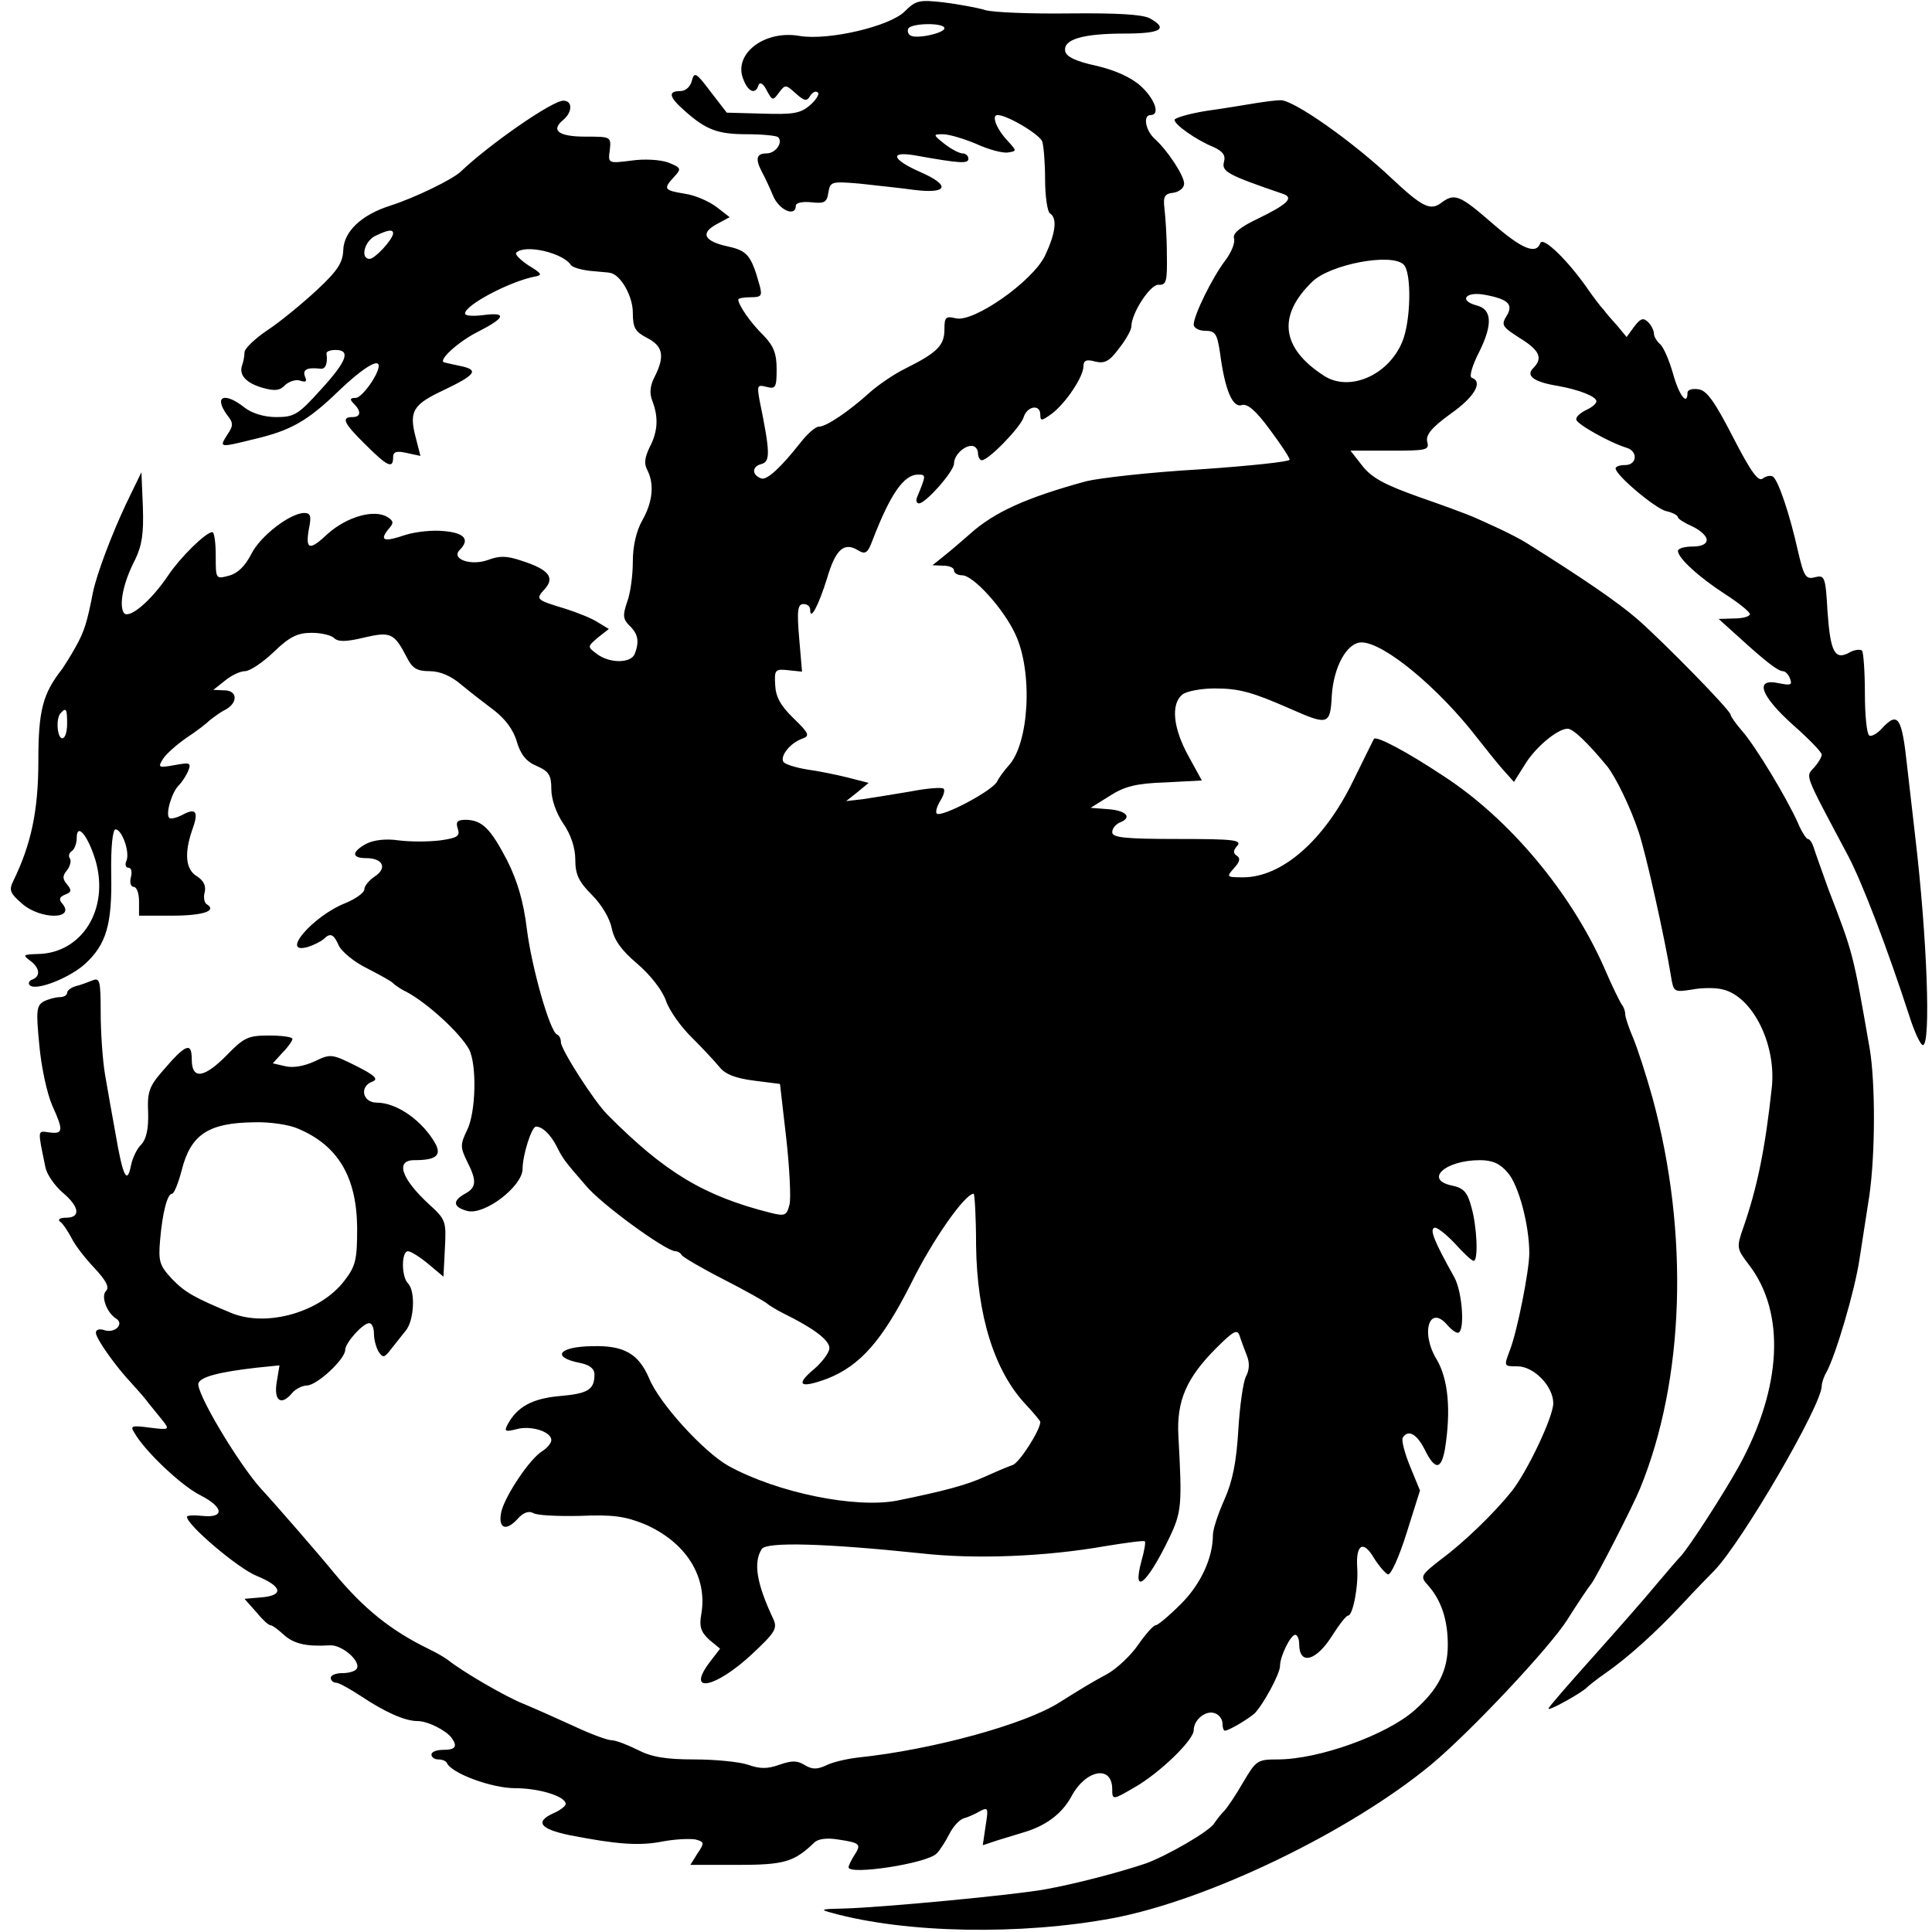 <?xml version="1.0" standalone="no"?>
<!DOCTYPE svg PUBLIC "-//W3C//DTD SVG 20010904//EN"
 "http://www.w3.org/TR/2001/REC-SVG-20010904/DTD/svg10.dtd">
<svg version="1.0" xmlns="http://www.w3.org/2000/svg"
 width="403pt" height="403pt" viewBox="0 0 403 403"
 preserveAspectRatio="xMidYMid meet">

<g transform="translate(0,403) scale(0.1,-0.1)"
fill="#000000" stroke="none">
<path d="M1887 4006 c-31 -31 -159 -61 -219 -51 -73 13 -138 -37 -118 -89 10
-28 26 -34 32 -14 3 8 10 4 17 -10 12 -22 13 -23 26 -5 13 17 14 17 35 -2 18
-16 23 -17 30 -5 5 8 12 11 16 7 4 -3 -4 -16 -17 -27 -20 -17 -36 -19 -99 -17
l-74 2 -34 44 c-30 40 -34 42 -39 22 -3 -12 -13 -21 -24 -21 -26 0 -24 -12 9
-41 45 -40 69 -49 130 -49 32 0 61 -3 65 -6 11 -11 -5 -34 -24 -34 -21 0 -24
-11 -10 -38 5 -9 16 -32 23 -49 12 -31 48 -47 48 -22 0 6 14 9 33 7 27 -3 32
0 35 21 4 22 6 23 65 18 34 -4 85 -9 113 -13 71 -9 78 9 14 37 -59 26 -66 44
-12 35 95 -17 112 -18 112 -7 0 6 -6 11 -12 11 -7 0 -24 9 -38 20 -24 19 -24
20 -3 20 12 0 43 -9 69 -20 26 -12 56 -20 67 -18 18 3 18 3 0 23 -24 25 -36
55 -22 55 20 0 87 -40 93 -55 3 -9 6 -45 6 -80 0 -35 5 -67 10 -70 16 -10 12
-41 -10 -88 -26 -54 -149 -140 -186 -131 -21 5 -24 3 -24 -23 0 -33 -14 -48
-80 -81 -25 -12 -58 -35 -75 -50 -43 -39 -91 -72 -107 -72 -7 0 -24 -15 -38
-33 -41 -52 -70 -79 -82 -75 -20 7 -20 25 0 30 19 5 19 23 -4 135 -5 29 -4 31
15 26 19 -5 21 -1 21 37 0 32 -6 48 -27 70 -27 26 -53 64 -53 75 0 3 12 5 26
5 22 0 24 3 19 23 -18 65 -26 74 -67 83 -50 11 -58 28 -22 47 l26 14 -27 21
c-16 12 -45 25 -67 28 -43 7 -45 10 -22 35 16 17 15 19 -12 30 -17 6 -50 8
-77 4 -48 -6 -49 -6 -45 22 3 28 2 28 -51 28 -56 0 -73 13 -46 35 19 16 20 40
0 40 -23 0 -153 -90 -214 -148 -18 -17 -97 -55 -147 -71 -60 -19 -97 -54 -98
-93 -1 -26 -12 -43 -55 -83 -29 -27 -75 -65 -102 -83 -27 -18 -49 -39 -49 -47
0 -7 -2 -19 -5 -27 -7 -20 8 -37 43 -47 25 -7 36 -6 47 6 9 8 23 12 31 9 12
-4 15 -2 10 9 -5 14 4 19 32 16 11 -2 16 11 13 32 0 4 8 7 19 7 32 0 24 -23
-31 -83 -47 -52 -55 -57 -93 -57 -25 0 -51 8 -66 20 -42 33 -65 24 -36 -16 13
-16 13 -22 0 -41 -17 -27 -17 -27 56 -9 77 18 112 38 178 102 47 45 82 67 82
51 0 -18 -35 -67 -48 -67 -12 0 -13 -3 -4 -12 16 -16 15 -28 -3 -28 -24 0 -18
-13 28 -58 46 -46 57 -50 57 -26 0 12 7 14 29 9 l28 -6 -10 39 c-14 54 -6 68
58 98 67 32 74 42 38 50 -15 3 -32 7 -36 8 -15 3 28 43 70 64 57 29 61 41 13
35 -22 -3 -40 -2 -40 3 0 18 94 67 145 77 17 3 16 6 -12 23 -18 12 -30 24 -26
27 18 18 97 0 114 -26 4 -5 22 -10 40 -12 19 -2 37 -3 41 -4 22 -3 48 -48 48
-83 0 -32 5 -40 30 -53 33 -17 37 -38 16 -80 -10 -19 -12 -35 -5 -52 13 -34
11 -64 -6 -96 -10 -21 -12 -34 -5 -47 15 -29 12 -66 -10 -105 -13 -23 -20 -54
-20 -87 0 -28 -5 -66 -12 -84 -9 -27 -9 -35 5 -49 18 -17 21 -33 11 -59 -8
-20 -53 -20 -79 0 -20 15 -20 15 2 34 l23 18 -23 14 c-12 8 -42 20 -67 28 -63
19 -63 20 -44 41 22 24 9 41 -47 59 -32 11 -47 11 -71 2 -36 -13 -78 2 -59 21
21 21 11 35 -31 39 -24 3 -61 -1 -83 -8 -44 -15 -54 -12 -35 12 12 13 11 17
-1 25 -28 18 -86 1 -126 -35 -37 -35 -46 -33 -39 9 6 28 4 35 -9 35 -30 0 -93
-49 -111 -86 -13 -25 -28 -40 -47 -45 -27 -7 -27 -7 -27 42 0 27 -3 49 -7 49
-14 0 -68 -54 -92 -90 -37 -55 -83 -93 -93 -78 -10 17 -1 63 24 111 14 29 18
54 16 110 l-3 72 -32 -66 c-31 -66 -61 -146 -69 -184 -12 -62 -18 -82 -36
-114 -11 -20 -24 -40 -28 -46 -41 -52 -50 -87 -50 -192 0 -104 -15 -174 -52
-250 -10 -20 -7 -26 18 -48 39 -34 112 -33 84 0 -8 9 -6 14 6 19 13 5 14 9 4
21 -10 12 -10 18 0 30 6 8 9 19 6 24 -4 5 -2 12 4 16 5 3 10 15 10 27 0 33 23
6 39 -46 30 -102 -28 -195 -121 -196 -30 -1 -31 -2 -15 -14 20 -15 22 -32 5
-39 -7 -2 -10 -8 -6 -12 12 -13 83 15 115 44 45 41 57 83 55 188 -1 56 3 93 9
93 13 0 30 -46 23 -65 -4 -8 -2 -15 4 -15 6 0 8 -9 5 -20 -3 -11 0 -20 6 -20
6 0 11 -13 11 -30 l0 -30 69 0 c64 0 95 10 72 24 -5 3 -7 15 -4 25 3 13 -2 24
-16 33 -24 14 -27 48 -10 97 14 38 8 47 -21 31 -12 -6 -24 -9 -27 -6 -8 8 5
53 20 68 7 7 16 21 20 31 6 16 3 17 -29 11 -34 -6 -35 -5 -24 13 7 11 29 30
49 44 20 13 42 30 49 37 8 6 22 17 33 22 26 15 24 40 -3 40 l-23 1 24 19 c13
11 32 20 42 20 10 0 37 18 60 40 33 32 50 40 79 40 20 0 41 -5 47 -11 8 -8 25
-8 62 1 56 13 63 10 90 -42 11 -22 21 -28 47 -28 22 0 45 -10 66 -28 18 -15
49 -39 69 -54 22 -17 40 -40 47 -65 8 -27 20 -42 42 -51 25 -11 30 -19 30 -48
0 -21 10 -50 25 -72 16 -23 25 -51 25 -75 0 -31 7 -46 35 -74 20 -20 37 -49
41 -69 5 -25 20 -46 53 -74 28 -24 52 -55 60 -77 7 -21 32 -56 55 -78 22 -22
48 -50 57 -61 12 -15 33 -23 71 -28 l55 -7 13 -113 c7 -62 10 -125 7 -138 -6
-24 -10 -25 -39 -18 -139 35 -221 84 -341 205 -28 28 -97 136 -97 151 0 7 -3
14 -8 16 -15 6 -53 140 -63 220 -7 58 -20 101 -41 143 -35 67 -52 84 -86 85
-18 0 -22 -4 -17 -19 5 -15 -1 -19 -37 -24 -24 -3 -62 -3 -86 0 -27 4 -52 1
-68 -7 -31 -17 -31 -30 0 -30 35 0 44 -21 18 -38 -12 -8 -22 -20 -22 -27 0 -7
-18 -20 -40 -29 -68 -27 -138 -109 -77 -91 12 4 26 11 32 16 14 14 21 11 32
-14 6 -12 32 -34 59 -47 27 -14 51 -27 54 -31 3 -3 15 -12 28 -18 43 -23 110
-84 130 -119 17 -31 15 -133 -4 -170 -14 -29 -14 -35 0 -64 21 -41 20 -55 -4
-68 -27 -15 -25 -28 5 -36 36 -9 114 51 115 87 0 30 19 89 28 89 13 0 29 -15
42 -39 14 -28 16 -31 62 -84 31 -38 167 -137 187 -137 5 0 11 -4 13 -8 2 -4
41 -27 88 -51 47 -24 87 -47 90 -50 3 -3 19 -13 35 -21 61 -30 95 -55 95 -72
0 -9 -14 -28 -31 -43 -41 -34 -31 -42 26 -21 69 27 115 79 176 200 45 91 112
186 130 186 2 0 5 -49 5 -108 2 -146 38 -262 104 -332 16 -17 30 -34 30 -36 0
-17 -44 -86 -58 -90 -9 -3 -35 -14 -57 -24 -40 -18 -85 -30 -183 -50 -87 -17
-250 16 -352 72 -52 29 -145 131 -166 183 -22 51 -52 69 -119 67 -70 -1 -86
-23 -25 -35 20 -4 30 -12 30 -24 0 -32 -14 -40 -72 -45 -57 -5 -89 -22 -109
-59 -8 -15 -5 -16 19 -10 29 8 72 -5 72 -23 0 -6 -9 -17 -19 -23 -26 -16 -76
-91 -85 -125 -8 -35 8 -44 33 -17 12 14 24 18 33 13 7 -5 51 -7 98 -6 69 3 94
-1 134 -17 86 -37 132 -109 119 -187 -5 -27 -1 -38 16 -54 l23 -19 -23 -30
c-48 -65 14 -52 90 19 48 45 53 53 44 73 -35 74 -42 118 -24 146 10 15 130 12
331 -9 114 -13 261 -7 386 15 43 7 80 12 82 10 2 -2 -1 -20 -7 -41 -20 -74 11
-49 57 46 27 56 28 69 20 215 -4 73 17 121 79 183 37 37 44 40 49 25 3 -10 10
-28 15 -41 6 -15 5 -30 -2 -43 -6 -12 -13 -62 -16 -112 -4 -67 -12 -107 -29
-145 -13 -29 -24 -62 -24 -74 0 -48 -26 -104 -68 -145 -24 -24 -47 -43 -51
-43 -5 0 -21 -18 -37 -41 -15 -22 -44 -49 -63 -60 -35 -19 -50 -28 -101 -60
-72 -46 -266 -99 -420 -115 -25 -3 -55 -10 -68 -17 -18 -8 -28 -8 -43 1 -16
10 -27 10 -53 1 -25 -9 -41 -9 -66 0 -18 6 -68 11 -112 11 -59 0 -89 5 -118
20 -22 11 -46 20 -54 20 -9 0 -44 13 -78 29 -35 16 -82 37 -106 47 -38 15
-127 67 -157 91 -5 4 -23 15 -40 23 -80 39 -136 84 -199 160 -25 31 -123 144
-151 174 -48 53 -138 204 -131 221 5 13 42 23 120 32 l49 5 -6 -36 c-6 -39 10
-49 33 -21 7 8 21 15 30 15 21 0 80 55 80 74 0 15 37 56 50 56 6 0 10 -10 10
-22 0 -13 5 -30 10 -38 9 -13 12 -12 25 5 9 11 22 28 31 39 18 21 21 83 5 99
-14 14 -14 67 0 67 6 0 25 -12 43 -27 l31 -26 3 59 c3 56 2 60 -32 91 -59 54
-72 93 -32 93 44 0 57 9 45 33 -27 49 -81 87 -123 87 -30 0 -37 34 -9 44 13 5
5 13 -35 33 -50 25 -53 25 -86 9 -22 -10 -45 -14 -61 -10 l-26 6 20 22 c12 12
21 25 21 29 0 4 -22 7 -49 7 -43 0 -52 -4 -87 -40 -48 -49 -74 -53 -74 -10 0
37 -12 33 -60 -23 -29 -33 -33 -45 -31 -88 1 -34 -4 -55 -14 -66 -9 -8 -19
-29 -22 -45 -8 -40 -17 -21 -32 67 -7 39 -17 94 -22 124 -5 30 -9 88 -9 129 0
67 -2 73 -17 67 -10 -4 -26 -10 -35 -12 -10 -3 -18 -9 -18 -14 0 -5 -7 -9 -16
-9 -8 0 -23 -4 -33 -9 -15 -9 -16 -19 -9 -91 4 -45 16 -101 27 -126 24 -53 23
-60 -7 -56 -24 3 -24 8 -7 -74 3 -14 19 -37 35 -51 36 -30 39 -53 8 -53 -13 0
-18 -4 -13 -8 6 -4 16 -19 24 -34 7 -15 29 -43 48 -63 24 -26 32 -40 24 -48
-11 -11 2 -46 22 -58 16 -11 -3 -30 -24 -24 -11 4 -19 2 -19 -5 0 -12 41 -70
75 -106 11 -12 27 -30 35 -41 8 -10 22 -27 30 -37 14 -18 13 -19 -27 -14 -38
5 -42 4 -33 -10 21 -38 98 -111 138 -131 49 -25 51 -48 4 -43 -18 2 -32 1 -32
-2 0 -17 106 -107 145 -123 54 -22 58 -41 10 -45 l-35 -3 24 -27 c13 -16 26
-28 30 -28 4 0 16 -9 28 -20 21 -19 47 -25 97 -22 25 1 65 -34 55 -49 -3 -5
-16 -9 -30 -9 -13 0 -24 -4 -24 -10 0 -5 5 -10 11 -10 6 0 29 -13 52 -28 51
-34 92 -52 118 -52 21 0 59 -19 71 -35 13 -18 8 -25 -17 -25 -14 0 -25 -4 -25
-10 0 -5 6 -10 14 -10 8 0 16 -3 18 -7 9 -22 94 -53 142 -53 51 0 106 -17 106
-33 0 -4 -11 -13 -25 -19 -40 -18 -29 -33 33 -46 98 -19 145 -23 195 -13 27 5
57 6 68 4 18 -5 19 -7 4 -29 l-15 -24 98 0 c98 0 118 6 160 46 7 8 26 11 50 7
47 -7 49 -10 34 -33 -7 -11 -12 -22 -12 -25 0 -17 165 8 184 29 6 6 18 24 26
40 8 16 21 30 30 33 8 2 24 9 34 15 17 9 18 7 12 -30 l-6 -41 30 10 c16 5 43
13 59 18 45 14 77 39 96 74 30 56 85 66 85 15 0 -23 1 -23 47 4 51 29 123 98
123 119 0 22 26 43 45 35 8 -3 15 -12 15 -21 0 -8 2 -15 5 -15 8 0 47 23 62
36 17 17 53 82 53 99 0 20 22 65 32 65 4 0 8 -9 8 -19 0 -46 36 -36 70 19 14
22 28 40 32 40 10 0 22 62 19 101 -3 48 13 57 35 19 10 -16 23 -31 29 -34 6
-2 23 35 39 86 l28 89 -21 51 c-11 27 -18 54 -15 59 11 18 29 8 45 -23 22 -45
35 -45 43 -1 13 81 7 146 -17 187 -35 57 -15 117 23 71 7 -8 16 -15 21 -15 15
0 10 83 -7 115 -43 77 -52 100 -42 104 5 2 24 -13 43 -33 18 -20 35 -36 39
-36 10 0 7 72 -5 113 -8 30 -16 39 -40 44 -59 12 -15 53 58 53 26 0 42 -7 58
-26 23 -26 45 -110 45 -168 0 -36 -25 -162 -40 -201 -13 -35 -14 -35 15 -35
35 0 75 -42 75 -77 0 -29 -55 -144 -87 -184 -36 -45 -99 -106 -145 -140 -45
-35 -46 -37 -30 -55 28 -31 42 -72 42 -125 0 -54 -20 -93 -70 -137 -58 -51
-199 -102 -285 -102 -42 0 -45 -2 -72 -48 -15 -26 -33 -53 -40 -60 -7 -7 -16
-19 -20 -25 -10 -17 -99 -68 -143 -84 -53 -18 -148 -43 -210 -54 -66 -12 -342
-38 -420 -40 -48 -1 -51 -2 -25 -9 155 -43 395 -47 587 -11 200 38 495 181
663 320 82 68 248 245 284 302 22 35 45 69 50 75 10 12 87 162 102 199 93 227
103 532 26 815 -13 47 -31 102 -40 124 -9 21 -17 44 -17 51 0 6 -3 14 -6 18
-3 3 -21 39 -38 79 -69 156 -197 310 -336 400 -77 51 -138 83 -144 77 -1 -2
-21 -42 -44 -89 -60 -123 -148 -200 -229 -200 -35 0 -35 1 -19 19 12 13 14 21
6 26 -8 5 -8 11 1 21 10 12 -9 14 -125 14 -110 0 -136 3 -136 14 0 8 7 16 15
20 27 10 16 25 -22 28 l-38 3 40 25 c31 20 56 26 116 28 l76 4 -28 51 c-32 58
-37 108 -13 128 8 7 39 13 68 13 52 0 79 -8 161 -44 75 -33 80 -32 83 29 4 61
32 111 62 111 47 0 162 -96 242 -200 15 -19 38 -48 51 -63 l25 -28 22 35 c22
37 69 76 90 76 11 0 40 -27 83 -79 17 -22 47 -82 65 -136 15 -44 54 -219 67
-298 6 -37 6 -37 45 -31 21 4 50 4 64 0 62 -15 111 -114 102 -203 -14 -131
-31 -211 -59 -292 -15 -43 -15 -45 11 -79 77 -100 69 -256 -20 -419 -32 -58
-103 -168 -122 -189 -6 -6 -29 -33 -51 -59 -22 -27 -82 -95 -132 -151 -51 -57
-93 -105 -93 -108 0 -6 71 34 80 44 3 3 20 17 39 30 46 32 104 84 160 144 25
27 55 58 67 70 58 60 224 345 224 385 0 6 4 19 10 29 19 35 59 169 69 237 6
39 15 97 20 129 13 88 13 238 1 309 -35 201 -34 197 -86 332 -14 39 -28 78
-31 88 -3 9 -8 17 -12 17 -3 0 -13 15 -20 32 -24 54 -89 161 -116 192 -14 16
-25 32 -25 35 0 9 -137 149 -195 200 -42 36 -109 82 -230 158 -11 7 -36 20
-55 29 -19 9 -44 20 -55 25 -11 5 -62 24 -114 42 -73 26 -99 40 -119 65 l-25
32 83 0 c76 0 82 1 77 19 -3 14 9 29 49 58 50 35 68 67 44 75 -6 2 1 26 16 55
28 57 26 88 -6 96 -38 10 -23 30 18 22 48 -9 60 -20 44 -45 -11 -18 -8 -22 28
-45 42 -26 49 -42 28 -63 -16 -16 2 -29 52 -37 44 -8 80 -22 80 -32 0 -5 -10
-13 -21 -18 -12 -6 -22 -14 -21 -20 0 -9 69 -48 105 -59 24 -7 22 -36 -3 -36
-11 0 -20 -3 -20 -7 0 -14 82 -83 105 -89 14 -3 25 -9 25 -13 0 -3 14 -12 30
-19 17 -8 30 -20 30 -28 0 -9 -11 -14 -30 -14 -16 0 -30 -4 -30 -9 0 -15 44
-55 98 -90 28 -18 52 -37 52 -42 0 -5 -15 -9 -32 -9 l-33 -1 41 -37 c57 -52
83 -72 93 -72 5 0 12 -7 15 -16 5 -13 1 -14 -24 -9 -51 11 -38 -26 30 -87 33
-29 60 -57 60 -62 0 -5 -7 -17 -16 -27 -18 -20 -22 -9 72 -186 30 -58 80 -189
126 -330 11 -35 24 -63 29 -63 17 0 9 223 -16 435 -3 28 -11 94 -17 148 -11
102 -19 114 -53 77 -10 -11 -22 -17 -26 -14 -5 3 -9 42 -9 88 0 45 -3 86 -6
89 -4 3 -16 2 -26 -4 -31 -17 -40 1 -46 86 -4 72 -6 76 -26 71 -19 -5 -23 1
-35 52 -18 81 -42 151 -53 158 -5 3 -14 1 -21 -4 -9 -8 -25 14 -62 86 -38 74
-55 98 -72 100 -13 2 -23 -1 -23 -7 0 -29 -18 -5 -30 39 -8 28 -20 56 -27 62
-7 6 -13 16 -13 22 0 7 -6 18 -12 24 -10 10 -16 8 -29 -9 l-16 -22 -19 23
c-11 12 -24 27 -29 34 -6 6 -22 27 -35 46 -40 57 -91 107 -97 93 -9 -25 -39
-12 -101 42 -68 59 -78 63 -107 41 -22 -16 -40 -6 -100 50 -82 78 -207 166
-234 165 -9 0 -32 -3 -51 -6 -19 -3 -65 -11 -102 -16 -38 -6 -68 -15 -68 -19
0 -10 45 -42 82 -57 19 -9 25 -17 21 -31 -5 -20 8 -27 125 -67 21 -8 6 -22
-54 -51 -38 -18 -53 -31 -50 -41 3 -8 -5 -29 -18 -46 -28 -37 -66 -115 -66
-134 0 -7 11 -13 24 -13 21 0 25 -6 31 -47 10 -76 26 -114 45 -108 12 4 30
-12 58 -50 23 -31 42 -59 42 -64 0 -4 -84 -13 -187 -20 -104 -6 -210 -18 -238
-25 -124 -34 -191 -64 -242 -110 -15 -13 -39 -34 -53 -45 l-25 -20 23 -1 c12
0 22 -4 22 -10 0 -5 7 -10 17 -10 23 0 86 -69 111 -123 37 -79 29 -229 -15
-275 -7 -8 -18 -22 -23 -32 -10 -20 -117 -76 -126 -67 -3 3 0 14 7 26 7 11 11
23 7 26 -3 3 -34 1 -69 -6 -35 -6 -80 -13 -99 -16 l-35 -4 24 19 23 19 -43 11
c-24 6 -63 14 -86 17 -24 4 -46 11 -49 16 -7 12 14 39 39 48 17 6 15 11 -18
43 -27 26 -37 45 -38 69 -2 32 0 34 27 31 l29 -3 -6 70 c-5 58 -3 71 9 71 8 0
14 -5 14 -12 0 -24 17 8 35 65 18 62 36 77 65 59 15 -9 20 -6 30 21 37 96 65
137 95 137 17 0 17 -1 -2 -47 -3 -7 -1 -13 4 -13 14 0 73 67 73 83 0 17 20 37
37 37 7 0 13 -7 13 -15 0 -8 4 -15 8 -15 14 0 80 68 87 89 7 24 35 29 35 6 0
-14 3 -13 24 2 29 22 66 77 66 99 0 12 6 15 24 10 20 -5 30 0 50 27 15 19 26
39 26 46 0 28 40 89 57 87 16 -1 18 7 17 64 0 36 -3 78 -5 95 -3 25 0 31 19
33 12 2 22 10 22 19 0 17 -35 70 -62 94 -19 18 -24 49 -8 49 21 0 9 34 -21 61
-20 18 -54 33 -93 42 -42 9 -62 19 -64 30 -5 25 37 37 124 37 76 0 92 10 52
32 -16 8 -68 11 -168 10 -79 -1 -158 2 -175 7 -16 5 -55 12 -86 16 -52 6 -59
4 -82 -19z m83 -35 c0 -10 -58 -23 -71 -15 -5 3 -7 10 -4 15 8 11 75 12 75 0z
m-1150 -428 c-1 -13 -38 -53 -49 -53 -20 0 -11 37 12 48 27 13 37 14 37 5z
m2108 -65 c17 -17 15 -118 -3 -161 -29 -70 -110 -105 -163 -71 -90 58 -98 126
-24 197 38 36 165 60 190 35z m-2788 -958 c0 -16 -4 -30 -10 -30 -11 0 -14 43
-3 53 11 12 13 8 13 -23z m481 -844 c84 -35 123 -101 124 -207 0 -67 -3 -80
-27 -111 -50 -65 -161 -97 -235 -67 -77 32 -97 43 -124 71 -26 28 -29 36 -25
82 5 57 15 96 25 96 4 0 13 22 20 49 19 75 56 99 152 100 31 1 72 -5 90 -13z"/>
</g>
</svg>
